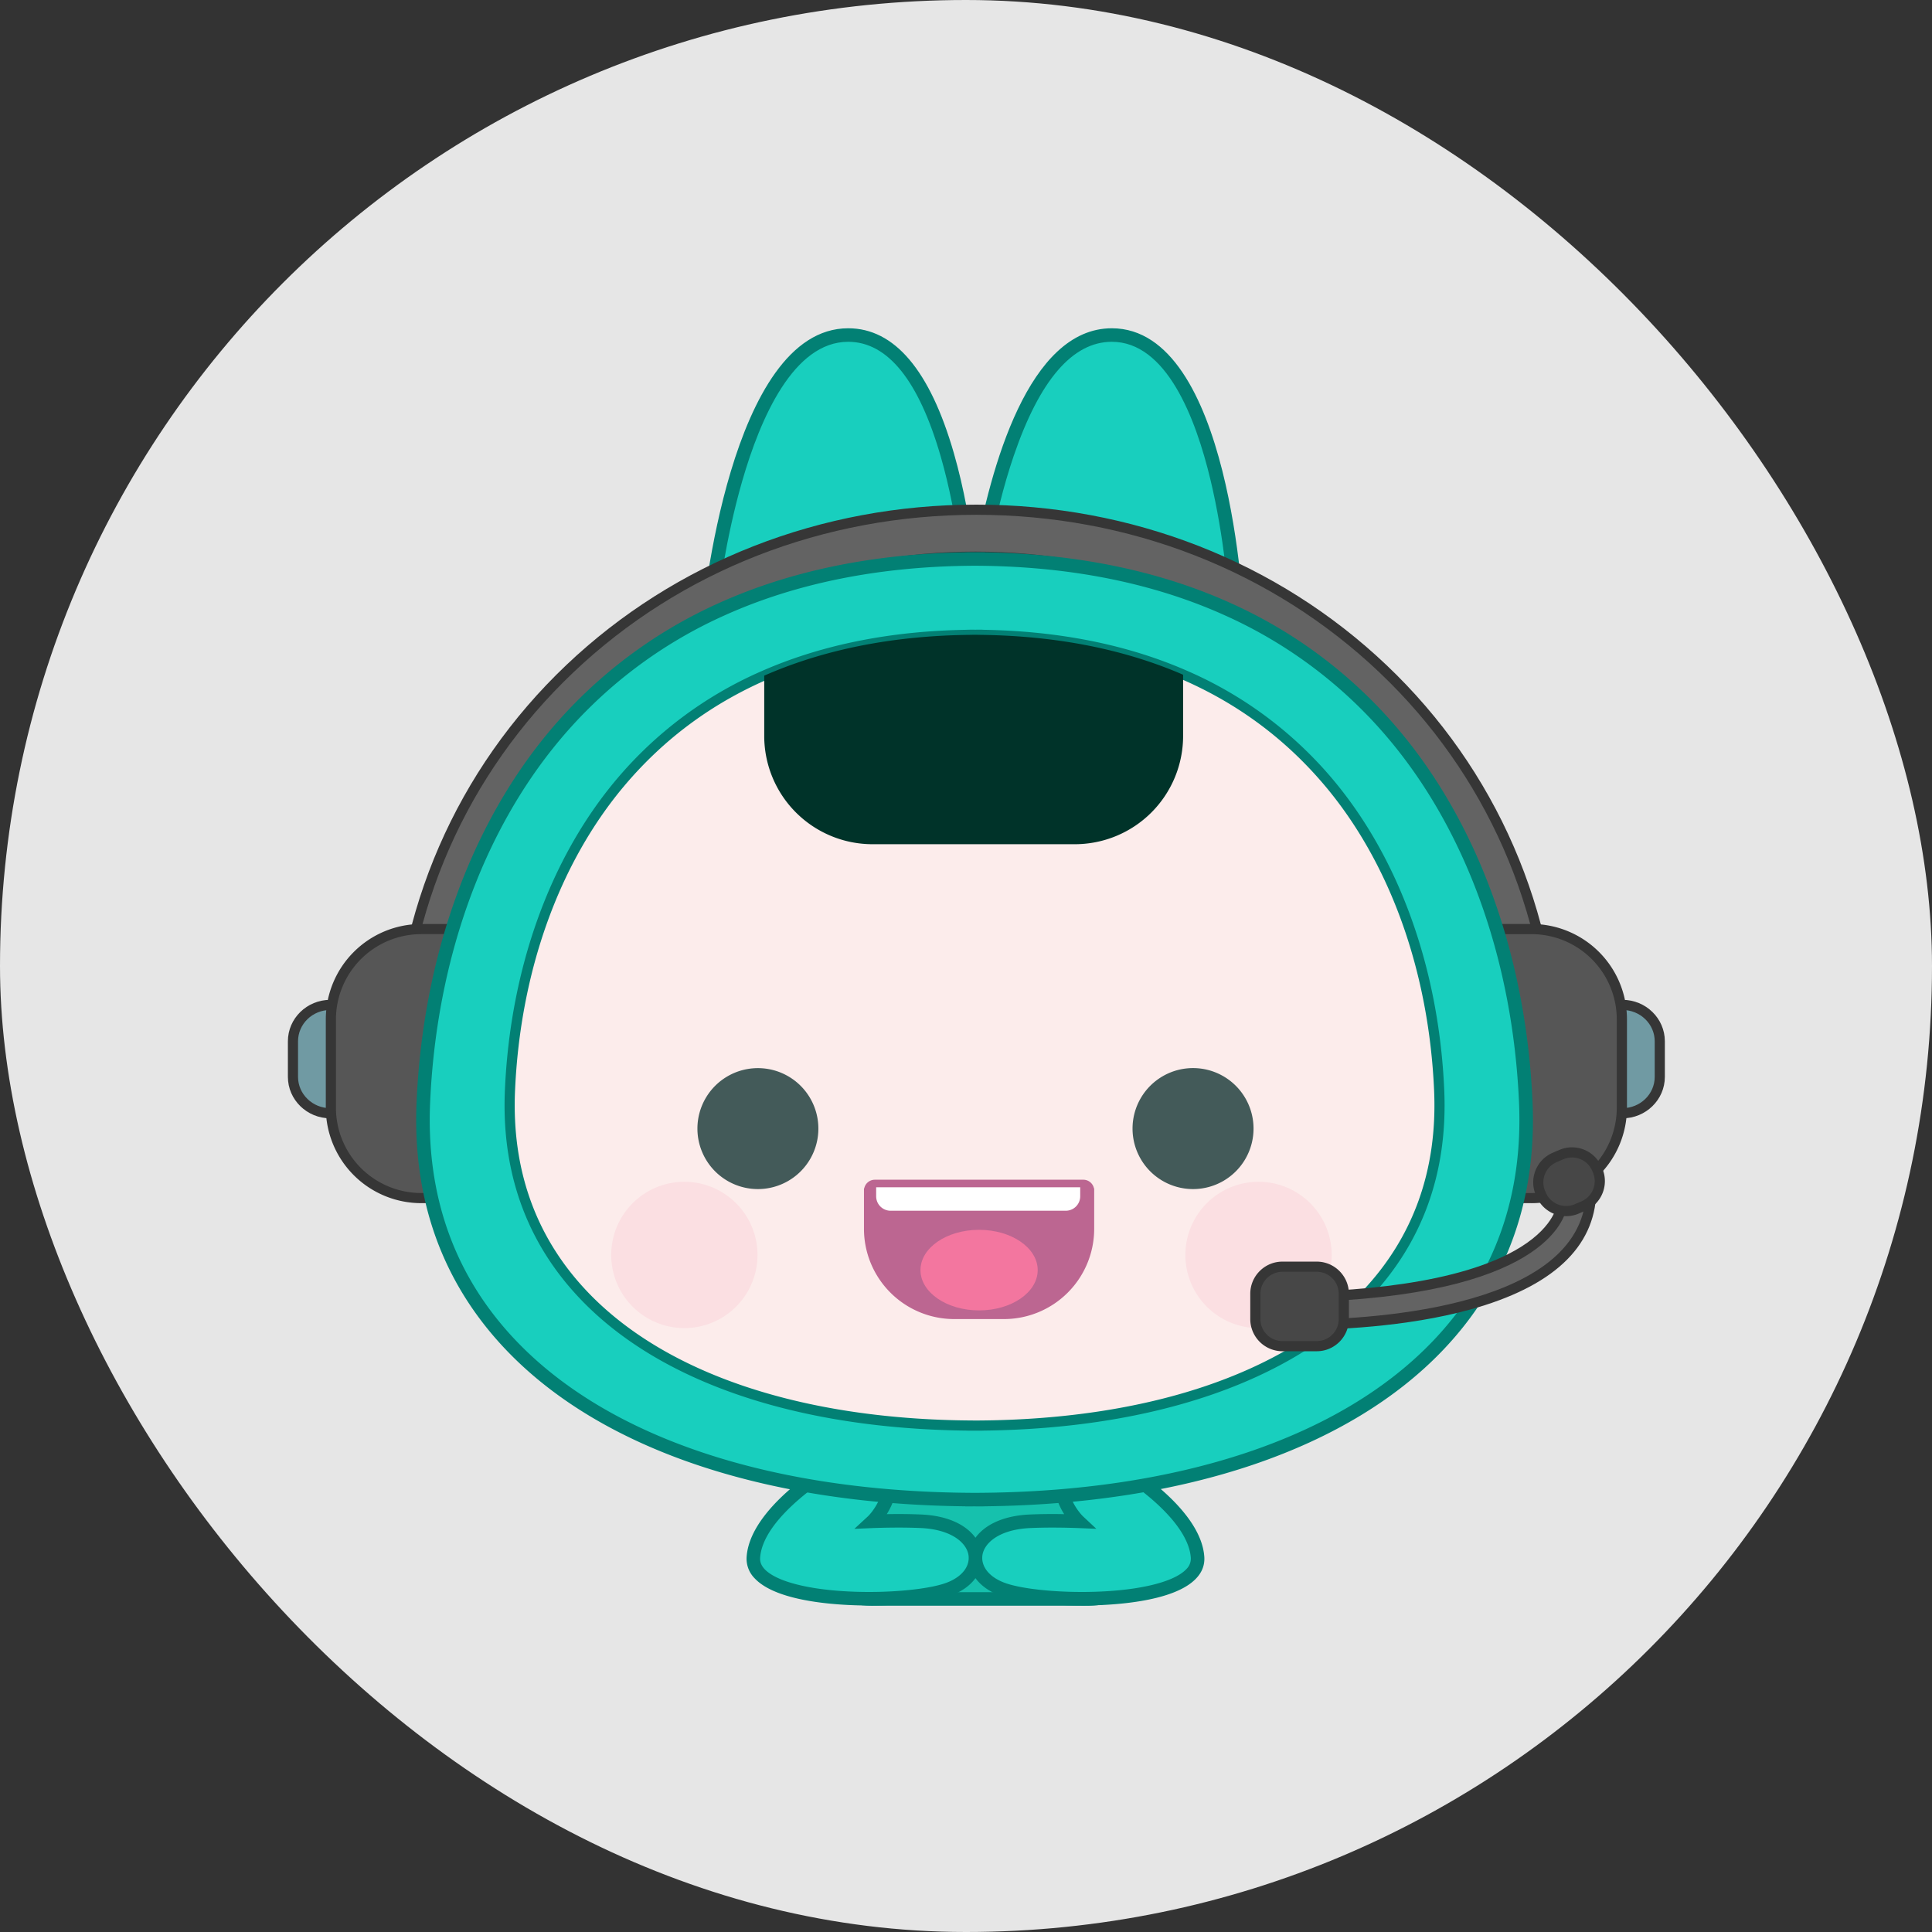 <svg xmlns="http://www.w3.org/2000/svg" viewBox="0 0 80 80"><rect x="0" y="0" width="80" height="80" fill="#333333" stroke="none"/><g fill="none" fill-rule="evenodd"><rect width="80" height="80" fill="#E6E6E6" rx="40" ry="40"/><path fill="#16C1AD" d="M47.17 64.191c-1.013-1.568-2.366-2.618-2.366-2.618h-8.898s-1.38 1.071-2.395 2.663c-.38.595.58 1.973 2.618 1.973h8.929c1.787 0 2.503-1.412 2.112-2.018"/><path fill="#028074" d="M45.058 66.489h-8.93c-1.527 0-2.467-.725-2.808-1.346-.21-.386-.228-.77-.046-1.058a11.984 11.984 0 0 1 2.46-2.734l.076-.058h9.09l.075.058a11.979 11.979 0 0 1 2.43 2.689c.214.329.195.81-.048 1.255-.152.28-.768 1.194-2.299 1.194m-9.053-4.636c-.293.243-1.413 1.209-2.258 2.534-.067.105-.042.292.065.486.267.487 1.034 1.056 2.317 1.056h8.929c1.221 0 1.692-.69 1.807-.902.142-.26.169-.529.07-.683-.844-1.305-1.941-2.251-2.231-2.49h-8.699"/><path fill="#18CFBE" d="M39.199 65.833c-1.88.629-8.131.606-8.003-1.344.128-1.951 3.364-3.813 3.364-3.813.88-.605 2.47-.597 2.318.748-.111.984-.748 1.57-.748 1.57s1.07-.045 2.02 0c2.609.123 2.92 2.213 1.049 2.839m2.386 0c-1.87-.626-1.558-2.716 1.05-2.84.95-.044 2.018 0 2.018 0s-.636-.585-.747-1.569c-.151-1.345 1.44-1.353 2.317-.748 0 0 3.236 1.862 3.365 3.813.13 1.95-6.123 1.973-8.003 1.344"/><path fill="#028074" d="M44.787 66.48c-1.328 0-2.588-.145-3.29-.381-.488-.164-.868-.426-1.105-.751-.237.325-.615.587-1.104.75-.703.237-1.963.383-3.29.383-1.112 0-3.798-.11-4.748-1.125a1.15 1.15 0 0 1-.334-.886c.135-2.04 3.257-3.894 3.495-4.032a2.57 2.57 0 0 1 1.386-.427c.458 0 .842.148 1.083.418.16.178.336.5.277 1.026a2.98 2.98 0 0 1-.438 1.243 21.665 21.665 0 0 1 1.444.015c1.136.054 1.864.458 2.229.962.365-.504 1.094-.908 2.23-.962a21.579 21.579 0 0 1 1.443-.015 2.98 2.98 0 0 1-.438-1.243c-.058-.526.118-.848.277-1.026.241-.27.626-.418 1.083-.418.474 0 .992.16 1.386.427.238.138 3.361 1.991 3.495 4.032.021.328-.09.627-.334.885-.95 1.016-3.636 1.126-4.747 1.126m-4.114-1.935c.022.437.395.818 1.002 1.021.638.214 1.86.353 3.112.353 2.129 0 3.791-.363 4.338-.947a.606.606 0 0 0 .184-.466c-.048-.72-.613-1.566-1.634-2.444-.796-.684-1.583-1.139-1.591-1.144l-.02-.012a2.007 2.007 0 0 0-1.077-.336c-.294 0-.531.082-.665.231-.12.135-.166.333-.137.59.096.861.654 1.391.659 1.396l.553.516-.755-.03c-.004 0-.476-.02-1.061-.02-.343 0-.657.007-.933.02-1.321.062-1.949.662-1.975 1.197v.075m-4.876-3.975c-.364 0-.777.129-1.078.336l-.019.012c-.03.018-3.107 1.81-3.225 3.588-.01.17.05.322.184.466.548.584 2.209.947 4.338.947 1.252 0 2.474-.139 3.114-.353.606-.203.98-.584 1-1.021v-.075c-.026-.535-.654-1.135-1.975-1.198-.275-.012-.59-.019-.933-.019-.584 0-1.056.02-1.061.02l-.765.032.564-.519c.004-.004.562-.534.658-1.394.03-.258-.017-.456-.137-.591-.133-.15-.37-.231-.665-.231"/><path fill="#18CFBE" d="M29.327 25.835s1.09-11.962 5.795-11.962 5.195 11.887 5.195 11.887l-10.99.075zm10.916 0s1.09-11.962 5.795-11.962 5.195 11.887 5.195 11.887l-10.99.075z"/><path fill="#028074" d="M39.935 26.118l.007-.075-10.922.075.028-.308c.045-.499 1.17-12.217 6.074-12.217 1.914 0 3.386 1.738 4.374 5.166.426 1.478.691 3.032.855 4.305.66-3.708 2.24-9.471 5.687-9.471 4.917 0 5.455 11.66 5.475 12.156l.012.29-11.59.079zm-4.813-11.965c-2.255 0-3.632 3.139-4.39 5.772-.687 2.382-.999 4.791-1.093 5.628l10.359-.071.015-.132c-.074-1.106-.322-3.89-1.056-6.435-.91-3.16-2.201-4.762-3.835-4.762zm5.454 11.212c.005.072.009.135.011.187l10.35-.07c-.051-.816-.241-3.226-.812-5.607-.624-2.611-1.841-5.722-4.087-5.722-1.625 0-2.99 1.587-4.06 4.718-.87 2.546-1.269 5.37-1.402 6.494z"/><path fill="#709AA3" d="M67.183 41.61h-.772v4.487h.772c.854 0 1.546-.674 1.546-1.506v-1.475c0-.831-.692-1.505-1.546-1.505"/><path fill="#363636" d="M67.183 46.307H66.2v-4.906h.983c.968 0 1.755.77 1.755 1.716v1.474c0 .946-.787 1.716-1.755 1.716m-.562-.421h.562c.736 0 1.335-.58 1.335-1.295v-1.474c0-.714-.6-1.296-1.335-1.296h-.562v4.065"/><path fill="#709AA3" d="M13.676 41.61c-.853 0-1.545.675-1.545 1.506v1.475c0 .832.692 1.506 1.545 1.506h.773V41.61h-.773"/><path fill="#363636" d="M14.66 46.307h-.984c-.968 0-1.755-.77-1.755-1.716v-1.474c0-.946.787-1.716 1.755-1.716h.983v4.906zm-.984-4.486c-.736 0-1.335.58-1.335 1.296v1.474c0 .714.599 1.296 1.335 1.296h.563V41.82h-.563z"/><path fill="#636363" d="M62.37 44.078c-.161-12.002-9.938-21.028-21.978-21.028-12.04 0-21.817 9.026-21.977 21.028h-1.943c.18-13.079 10.836-22.972 23.957-22.972 13.122 0 23.778 9.893 23.959 22.972h-2.019"/><path fill="#363636" d="M64.6 44.289h-2.438l-.003-.208c-.076-5.71-2.373-10.989-6.468-14.865-4.058-3.84-9.491-5.955-15.299-5.955-5.807 0-11.24 2.114-15.299 5.955-4.094 3.876-6.391 9.155-6.468 14.865l-.002.208h-2.365l.003-.214c.088-6.346 2.642-12.22 7.192-16.54 4.509-4.281 10.538-6.639 16.977-6.639 6.438 0 12.467 2.358 16.977 6.64 4.55 4.319 7.104 10.193 7.191 16.539l.003.214zm-2.024-.421h1.597c-.139-6.15-2.64-11.835-7.056-16.027-4.431-4.208-10.357-6.524-16.687-6.524-6.33 0-12.257 2.316-16.687 6.524-4.417 4.192-6.918 9.877-7.058 16.027h1.524c.13-5.745 2.467-11.05 6.595-14.958 4.137-3.914 9.673-6.07 15.588-6.07 5.916 0 11.452 2.156 15.588 6.07 4.128 3.908 6.466 9.213 6.596 14.958z"/><path fill="#565656" d="M13.701 42.209v3.664a3.738 3.738 0 0 0 3.738 3.738h1.87V38.47h-1.87a3.738 3.738 0 0 0-3.738 3.738"/><path fill="#363636" d="M19.519 49.82h-2.08a3.953 3.953 0 0 1-3.948-3.947v-3.664a3.953 3.953 0 0 1 3.948-3.948h2.08v11.56zm-2.08-11.139a3.532 3.532 0 0 0-3.528 3.528v3.664A3.532 3.532 0 0 0 17.44 49.4h1.659V38.68h-1.659z"/><path fill="#565656" d="M63.42 38.47h-1.87v11.14h1.87a3.738 3.738 0 0 0 3.738-3.737v-3.665a3.738 3.738 0 0 0-3.738-3.737"/><path fill="#363636" d="M63.42 49.82h-2.08V38.26h2.08a3.953 3.953 0 0 1 3.949 3.949v3.664a3.953 3.953 0 0 1-3.95 3.948m-1.658-.42h1.658a3.532 3.532 0 0 0 3.528-3.528v-3.664a3.532 3.532 0 0 0-3.528-3.528h-1.658v10.72"/><path fill="#18CFBE" d="M63.18 45.637c-.465-10.58-6.425-22.37-22.684-22.49v-.003l-.125.001-.125-.001v.003c-16.281.12-22.25 11.91-22.716 22.49-.476 10.839 9.607 16.388 22.716 16.458v.002l.125-.001h.125c13.09-.071 23.159-5.62 22.683-16.459"/><path fill="#028074" d="M40.496 62.377l-.125-.002-.405.002v-.004c-8.376-.094-15.122-2.392-19.018-6.485-2.631-2.764-3.875-6.217-3.698-10.263.263-5.971 2.213-11.417 5.492-15.336a19.604 19.604 0 0 1 7.037-5.322c2.957-1.333 6.384-2.038 10.187-2.097v-.003l.28-.003h.071l.055.001h.053l.071-.001h.28v.006c3.799.06 7.22.765 10.173 2.098a19.565 19.565 0 0 1 7.027 5.322c3.274 3.919 5.221 9.364 5.483 15.335.178 4.05-1.066 7.504-3.699 10.27-3.892 4.088-10.626 6.384-18.983 6.478v.002l-.281.002zm-.175-38.951l-.072.001c-3.837.028-7.282.719-10.24 2.052a19.028 19.028 0 0 0-6.837 5.17c-3.2 3.825-5.105 9.152-5.361 15.001-.172 3.887 1.021 7.201 3.543 9.851 3.833 4.027 10.543 6.268 18.894 6.314h.247c8.332-.046 15.03-2.284 18.858-6.306 2.524-2.652 3.717-5.968 3.546-9.859-.256-5.85-2.158-11.176-5.354-15a19.005 19.005 0 0 0-6.826-5.17c-2.954-1.334-6.394-2.025-10.225-2.053l-.173-.001z"/><path fill="#FCECEB" d="M59.593 45.145c-.391-8.927-5.415-18.758-19.119-18.859v-.002h-.211v.002c-13.723.1-18.754 9.932-19.146 18.859-.402 9.144 8.096 13.826 19.146 13.884v.002l.106-.001h.105c11.034-.06 19.52-4.74 19.12-13.885"/><path fill="#028074" d="M40.474 59.241h-.421v-.003c-7.061-.074-12.749-2.01-16.032-5.459-2.216-2.328-3.264-5.236-3.114-8.644.22-5.02 1.862-9.589 4.623-12.865a16.437 16.437 0 0 1 5.921-4.442c2.496-1.115 5.388-1.703 8.602-1.75v-.002l.21-.003.106.002.316-.002v.005c3.208.047 6.097.635 8.588 1.75a16.409 16.409 0 0 1 5.914 4.442c2.756 3.277 4.396 7.845 4.616 12.865.15 3.412-.898 6.322-3.115 8.65-3.28 3.446-8.957 5.379-16.003 5.453v.002l-.211.001zm-.15-32.746l-.059.002c-6.222.045-11.072 2.078-14.414 6.043-2.701 3.207-4.308 7.686-4.524 12.614-.145 3.29.864 6.094 2.998 8.335 3.236 3.4 8.897 5.293 15.94 5.33l.104.001h.104c7.028-.038 12.678-1.929 15.91-5.325 2.136-2.242 3.145-5.048 3-8.341-.216-4.928-1.82-9.407-4.518-12.614-3.337-3.965-8.179-5.998-14.392-6.043l-.149-.002z"/><path fill="#FBDFE2" d="M28.392 54.993a3.029 3.029 0 1 1 .002-6.057 3.029 3.029 0 0 1-.002 6.057m23.775 0a3.029 3.029 0 1 1 .002-6.057 3.029 3.029 0 0 1-.002 6.057"/><path fill="#BC6691" d="M45.308 49.297v1.584a3.738 3.738 0 0 1-3.738 3.739h-2.057a3.739 3.739 0 0 1-3.738-3.739V49.21h.01a.45.45 0 0 1 .44-.36h8.634a.45.45 0 0 1 .44.36h.009v.088"/><path fill="#435A59" d="M31.383 49.237a2.504 2.504 0 1 1 0-5.008 2.504 2.504 0 0 1 0 5.008m18.018 0a2.504 2.504 0 1 1 0-5.01 2.504 2.504 0 0 1 0 5.01"/><path fill="#636363" d="M64.691 49.835s-.123 3.888-12.038 3.888v1.122s13.037.612 13.234-5.459l-1.196.449"/><path fill="#363636" d="M53.633 55.071c-.61 0-.974-.016-.989-.016l-.2-.01v-1.532h.21c3.33 0 7.822-.326 10.309-1.871 1.452-.903 1.518-1.807 1.518-1.817l.007-.137.13-.05 1.49-.559-.01.314c-.074 2.268-1.825 3.892-5.206 4.828-2.674.74-5.696.85-7.26.85m-.768-.43c.167.005.43.01.769.01 2.723 0 11.484-.363 12.02-4.952l-.771.288c-.145.737-1.387 3.905-12.018 3.945v.71"/><path fill="#003329" d="M44.504 34.957H36.13a4.485 4.485 0 0 1-4.485-4.486v-2.494c2.386-1.047 5.238-1.664 8.618-1.69v-.003l.106.001.104-.001v.003c3.334.026 6.152.628 8.517 1.652v2.532a4.485 4.485 0 0 1-4.486 4.486"/><path fill="#474747" d="M53.102 52.452h1.421c.619 0 1.121.502 1.121 1.12v1.048c0 .62-.502 1.121-1.12 1.121h-1.422c-.619 0-1.12-.502-1.12-1.121v-1.047c0-.619.501-1.121 1.12-1.121"/><path fill="#363636" d="M54.523 55.952h-1.421a1.333 1.333 0 0 1-1.331-1.332v-1.047c0-.734.597-1.332 1.331-1.332h1.421c.734 0 1.332.598 1.332 1.332v1.047c0 .735-.598 1.332-1.332 1.332m-1.421-3.29a.911.911 0 0 0-.91.91v1.048c0 .503.407.911.91.911h1.421c.502 0 .911-.408.911-.911v-1.047a.911.911 0 0 0-.91-.911h-1.422"/><path fill="#FFF" d="M44.729 49.162v.374c0 .33-.268.598-.598.598h-7.252a.598.598 0 0 1-.599-.598v-.374h8.449"/><path fill="#F3769F" d="M40.542 50.924c1.34 0 2.427.747 2.427 1.668 0 .92-1.086 1.669-2.427 1.669-1.34 0-2.427-.748-2.427-1.669s1.086-1.668 2.427-1.668"/><path fill="#474747" d="M64.375 47.929l.274-.119a1.121 1.121 0 0 1 1.474.585l.03.068a1.122 1.122 0 0 1-.584 1.475l-.276.118a1.122 1.122 0 0 1-1.474-.585l-.03-.068a1.121 1.121 0 0 1 .586-1.474"/><path fill="#363636" d="M64.849 50.359a1.33 1.33 0 0 1-1.223-.804l-.03-.07a1.326 1.326 0 0 1-.015-1.018c.131-.33.383-.59.71-.732l.275-.118a1.333 1.333 0 0 1 1.75.695l.03.068c.291.674-.02 1.46-.694 1.75l-.275.12c-.168.072-.346.109-.528.109m.244-2.43a.921.921 0 0 0-.36.074l-.276.119a.903.903 0 0 0-.485.5.905.905 0 0 0 .01.697l.03.07a.911.911 0 0 0 1.197.474l.276-.118c.46-.2.674-.737.474-1.198l-.03-.069a.909.909 0 0 0-.836-.55"/></g></svg>